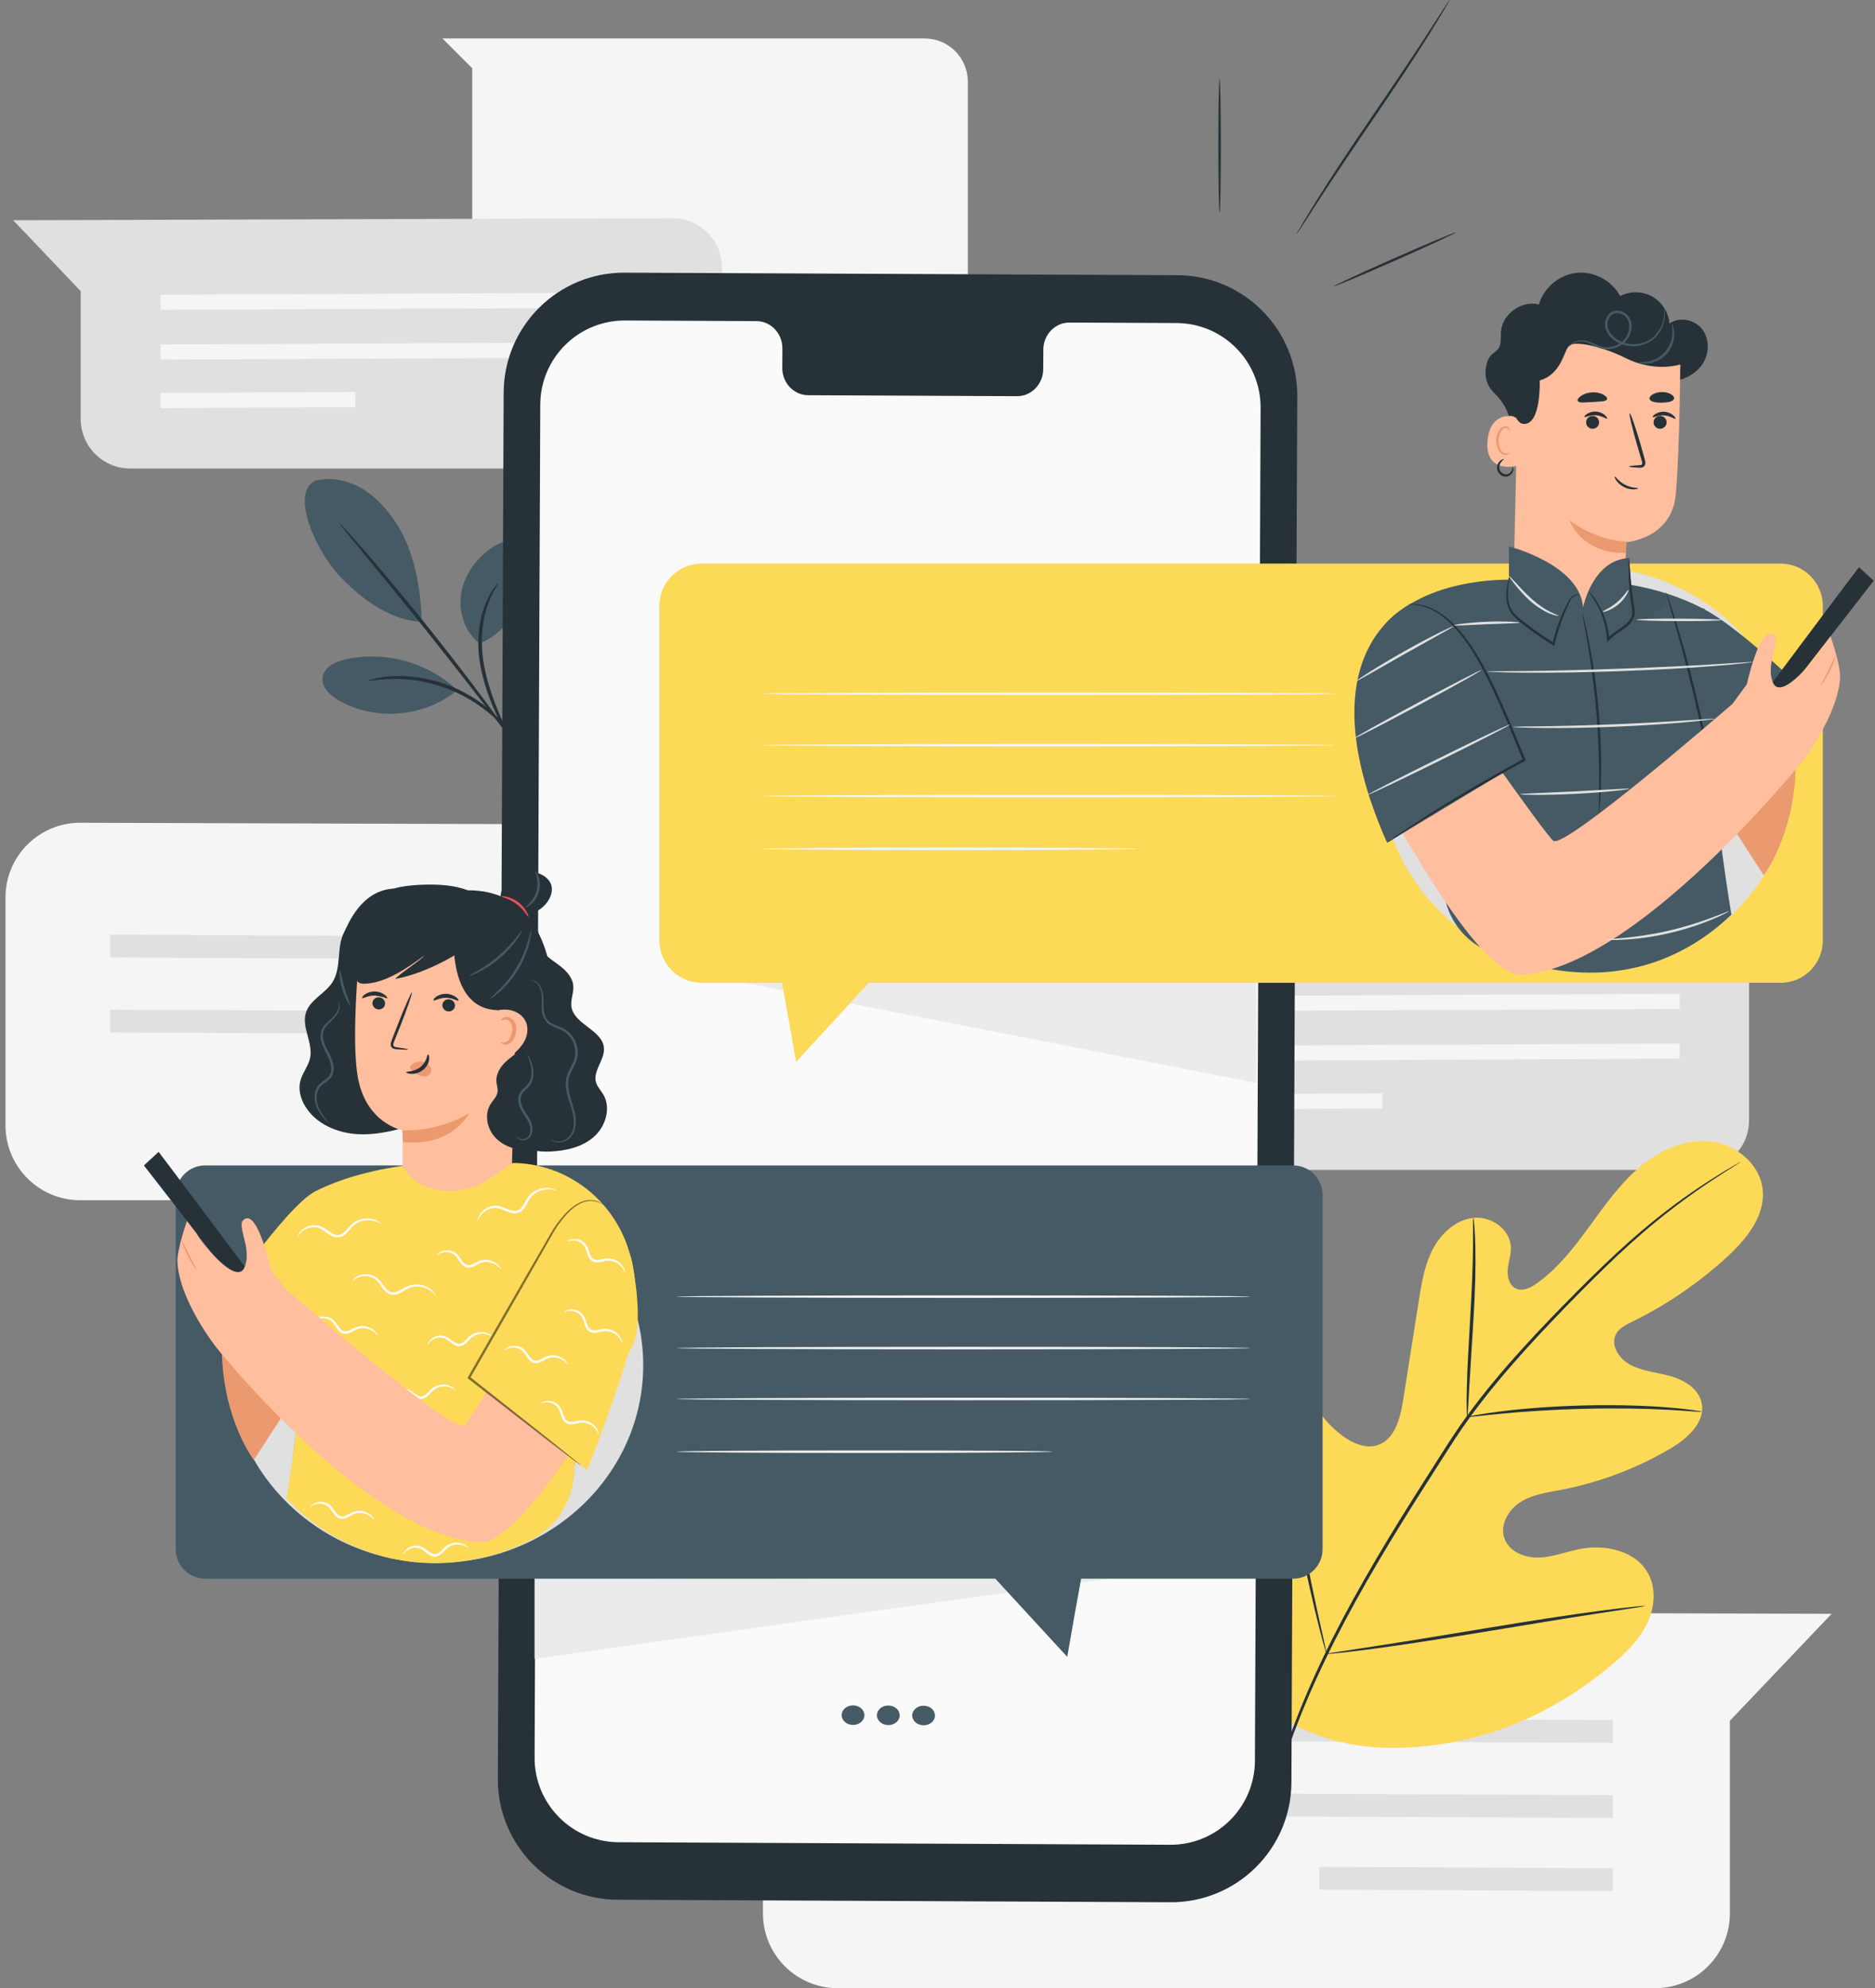 <svg width="283" height="300" viewBox="0 0 283 300" fill="none" xmlns="http://www.w3.org/2000/svg">
<rect x="0" y="0" width="283" height="300" fill="#808080" stroke="none"/>
<g clip-path="url(#clip0)">
<path d="M0.83 135.419V169.832C0.83 176.059 5.88 181.108 12.106 181.108H135.491C141.718 181.108 146.767 176.059 146.767 169.832V140.757L162.124 124.62L12.143 124.15C5.901 124.129 0.83 129.178 0.83 135.419Z" fill="#F5F5F5"/>
<path d="M128.571 144.998L16.607 144.477L16.621 141.039L128.586 141.552L128.571 144.998Z" fill="#E0E0E0"/>
<path d="M128.571 156.317L16.607 155.797L16.621 152.358L128.586 152.878L128.571 156.317Z" fill="#E0E0E0"/>
<path d="M84.29 163.69L84.273 167.129L128.575 167.347L128.592 163.908L84.29 163.69Z" fill="#E0E0E0"/>
<path d="M115.157 254.319V288.731C115.157 294.958 120.206 300.007 126.433 300.007H249.818C256.045 300.007 261.094 294.958 261.094 288.731V259.657L276.451 243.519L126.469 243.05C120.228 243.028 115.157 248.077 115.157 254.319Z" fill="#F5F5F5"/>
<path d="M243.432 263.001L131.475 262.481L131.482 259.043L243.447 259.556L243.432 263.001Z" fill="#E0E0E0"/>
<path d="M243.432 274.321L131.475 273.808L131.482 270.362L243.447 270.882L243.432 274.321Z" fill="#E0E0E0"/>
<path d="M199.152 281.696L199.136 285.135L243.437 285.353L243.454 281.914L199.152 281.696Z" fill="#E0E0E0"/>
<path d="M66.781 5.801H139.551C143.155 5.801 146.074 8.719 146.074 12.324V47.921C146.074 51.526 143.155 54.444 139.551 54.444H77.797C74.192 54.444 71.274 51.526 71.274 47.921V10.294L66.781 5.801Z" fill="#F5F5F5"/>
<path d="M108.967 40.401V63.22C108.967 67.352 105.622 70.697 101.49 70.697H19.655C15.523 70.697 12.179 67.352 12.179 63.22V43.934L1.993 33.236L101.469 32.925C105.608 32.91 108.967 36.262 108.967 40.401Z" fill="#E0E0E0"/>
<path d="M24.242 46.751L98.5 46.411L98.492 44.129L24.235 44.468L24.242 46.751Z" fill="#F5F5F5"/>
<path d="M24.242 54.263L98.5 53.916L98.492 51.634L24.235 51.98L24.242 54.263Z" fill="#F5F5F5"/>
<path d="M53.622 59.154L24.237 59.299L24.248 61.581L53.633 61.437L53.622 59.154Z" fill="#F5F5F5"/>
<path d="M263.99 146.233V169.052C263.99 173.184 260.646 176.528 256.514 176.528H174.679C170.547 176.528 167.203 173.184 167.203 169.052V149.765L157.017 139.06L256.492 138.749C260.632 138.742 263.99 142.094 263.99 146.233Z" fill="#E0E0E0"/>
<path d="M179.266 152.582L253.524 152.243L253.516 149.96L179.259 150.299L179.266 152.582Z" fill="#F5F5F5"/>
<path d="M179.266 160.094L253.524 159.747L253.516 157.465L179.259 157.812L179.266 160.094Z" fill="#F5F5F5"/>
<path d="M208.648 164.986L179.263 165.131L179.274 167.413L208.659 167.269L208.648 164.986Z" fill="#F5F5F5"/>
<path d="M193.893 259.534C181.664 247.622 181.462 229.202 184.647 213.195C185.175 210.522 185.348 207.64 187.009 205.495C188.671 203.349 191.921 202.222 194.139 203.746C195.981 205.011 196.472 207.474 197.274 209.576C198.343 212.371 200.207 214.849 202.591 216.626C204.158 217.796 206.188 218.685 208.03 218.027C210.558 217.124 211.353 213.968 211.779 211.295C212.566 206.311 213.346 201.319 214.134 196.335C214.553 193.662 214.993 190.932 216.243 188.526C217.493 186.128 219.71 184.07 222.369 183.773C225.027 183.477 227.931 185.456 228.039 188.165C228.082 189.292 227.678 190.383 227.57 191.503C227.461 192.622 227.779 193.937 228.783 194.421C229.802 194.912 230.993 194.327 231.918 193.677C235.118 191.43 237.56 188.259 239.878 185.088C242.197 181.917 244.473 178.659 247.456 176.124C250.439 173.588 254.282 171.826 258.147 172.237C262.011 172.649 265.702 175.676 266.056 179.591C266.41 183.521 263.586 186.981 260.697 189.639C256.406 193.583 251.552 196.899 246.336 199.448C245.397 199.911 244.379 200.402 243.895 201.341C243.021 203.031 244.422 205.076 246.083 205.95C247.969 206.939 250.165 207.084 252.209 207.676C254.253 208.261 256.362 209.554 256.825 211.649C257.475 214.56 254.715 217.052 252.166 218.555C247.051 221.574 241.424 223.698 235.609 224.81C233.529 225.208 231.355 225.496 229.542 226.623C227.728 227.743 226.378 229.989 227.028 232.027C227.678 234.071 230.04 235.075 232.156 235.032C234.28 234.988 236.303 234.172 238.39 233.753C242.291 232.966 246.994 233.999 248.828 237.56C250.035 239.9 249.695 242.826 248.503 245.188C247.311 247.55 245.375 249.428 243.367 251.133C236.346 257.078 227.902 261.405 218.901 262.965C209.879 264.511 201.854 264.012 193.893 259.534Z" fill="#FDD958"/>
<path d="M191.726 271.43C193.352 265.146 195.988 257.843 199.701 250.121C203.4 242.385 208.16 234.244 213.426 225.893C214.748 223.813 216.062 221.754 217.348 219.724C218.641 217.702 219.92 215.701 221.299 213.816C224.037 210.038 226.948 206.614 229.823 203.45C232.691 200.286 235.53 197.382 238.202 194.695C240.882 192.008 243.432 189.552 245.845 187.406C250.663 183.108 254.954 180.103 257.988 178.16C259.505 177.185 260.697 176.463 261.52 175.993C261.91 175.769 262.221 175.589 262.452 175.459C262.661 175.343 262.777 175.285 262.777 175.293C262.784 175.3 262.683 175.372 262.474 175.502C262.25 175.647 261.946 175.834 261.563 176.08C260.762 176.586 259.577 177.33 258.082 178.326C255.091 180.313 250.844 183.354 246.069 187.674C243.678 189.826 241.15 192.29 238.484 194.991C235.826 197.693 233.002 200.597 230.148 203.768C227.295 206.932 224.398 210.348 221.682 214.112C220.317 215.983 219.046 217.976 217.753 219.999C216.467 222.029 215.159 224.08 213.83 226.161C208.564 234.504 203.804 242.616 200.091 250.323C196.364 258.016 193.713 265.276 192.044 271.524" fill="#263238"/>
<path d="M221.444 213.823C221.408 213.823 221.386 213.404 221.372 212.639C221.35 211.88 221.357 210.775 221.393 209.41C221.451 206.686 221.661 202.93 221.906 198.784C222.152 194.638 222.304 190.889 222.325 188.173C222.34 186.815 222.332 185.717 222.325 184.958C222.318 184.2 222.332 183.773 222.369 183.773C222.405 183.773 222.455 184.192 222.52 184.951C222.593 185.709 222.643 186.815 222.679 188.173C222.751 190.896 222.658 194.667 222.412 198.813C222.159 202.901 221.928 206.6 221.755 209.424C221.682 210.703 221.625 211.779 221.574 212.639C221.523 213.404 221.48 213.823 221.444 213.823Z" fill="#263238"/>
<path d="M256.861 213.029C256.854 213.065 256.355 213.036 255.467 212.971C254.571 212.906 253.278 212.805 251.674 212.725C248.474 212.552 244.039 212.465 239.142 212.581C234.244 212.704 229.816 213.007 226.623 213.318C225.027 213.462 223.734 213.614 222.838 213.715C221.942 213.816 221.451 213.86 221.444 213.823C221.437 213.787 221.928 213.686 222.809 213.52C223.698 213.361 224.983 213.159 226.58 212.964C229.773 212.559 234.215 212.198 239.127 212.075C244.039 211.96 248.489 212.104 251.689 212.372C253.292 212.494 254.585 212.646 255.474 212.776C256.377 212.906 256.861 212.993 256.861 213.029Z" fill="#263238"/>
<path d="M200.228 249.558C200.214 249.565 200.156 249.407 200.062 249.103C199.961 248.742 199.831 248.301 199.679 247.767C199.354 246.604 198.921 244.906 198.415 242.797C197.404 238.586 196.183 232.735 194.926 226.255C193.67 219.768 192.507 213.91 191.582 209.692C191.127 207.64 190.751 205.95 190.47 204.693C190.354 204.151 190.253 203.696 190.173 203.328C190.108 203.017 190.087 202.851 190.101 202.844C190.116 202.844 190.173 202.995 190.267 203.299C190.368 203.66 190.498 204.101 190.65 204.635C190.975 205.798 191.409 207.496 191.914 209.605C192.925 213.816 194.146 219.667 195.403 226.154C196.66 232.634 197.823 238.492 198.74 242.718C199.196 244.769 199.571 246.459 199.853 247.716C199.968 248.258 200.07 248.713 200.149 249.081C200.214 249.385 200.243 249.551 200.228 249.558Z" fill="#263238"/>
<path d="M248.301 242.32C248.301 242.335 248.135 242.378 247.817 242.436C247.441 242.494 246.979 242.573 246.416 242.66C245.123 242.855 243.382 243.122 241.265 243.447C236.917 244.112 230.921 245.094 224.297 246.192C217.673 247.29 211.663 248.222 207.3 248.793C205.119 249.081 203.349 249.291 202.128 249.421C201.565 249.472 201.095 249.515 200.72 249.558C200.395 249.58 200.228 249.587 200.221 249.573C200.221 249.558 200.387 249.515 200.705 249.457C201.081 249.399 201.543 249.32 202.107 249.233C203.4 249.038 205.133 248.771 207.257 248.446C211.606 247.781 217.601 246.799 224.225 245.701C230.849 244.603 236.859 243.671 241.222 243.1C243.403 242.811 245.173 242.602 246.394 242.472C246.957 242.421 247.427 242.371 247.803 242.335C248.128 242.306 248.294 242.299 248.301 242.32Z" fill="#263238"/>
<path d="M72.379 97.106C70.147 95.373 69.15 92.31 69.613 89.522C70.082 86.733 71.881 84.27 74.207 82.666C75.283 81.93 76.62 81.345 77.876 81.713C79.047 82.06 79.863 83.194 80.101 84.393C80.34 85.592 80.08 86.835 79.682 87.99C78.31 91.949 76.258 95.532 72.379 97.106Z" fill="#455A64"/>
<path d="M68.71 103.867C64.311 99.851 57.889 98.175 52.089 99.519C50.608 99.858 48.946 100.638 48.701 102.141C48.455 103.643 49.799 104.915 51.113 105.673C56.582 108.844 63.993 108.245 68.883 104.243" fill="#455A64"/>
<path d="M47.509 72.56C49.95 71.888 52.623 72.495 54.783 73.81C56.943 75.125 58.633 77.104 59.984 79.242C62.599 83.374 63.523 88.936 63.639 93.826C58.207 93.61 53.569 89.341 51.352 87.022C47.841 83.374 43.724 74.633 47.509 72.56Z" fill="#455A64"/>
<path d="M76.93 111.256C76.612 110.678 76.092 110.274 75.572 109.212C74.554 107.095 73.181 104.076 72.517 100.493C71.852 96.903 72.3 93.508 73.196 91.298C73.629 90.185 74.12 89.34 74.51 88.805C74.9 88.264 75.153 88.004 75.182 88.018C75.276 88.076 74.315 89.217 73.564 91.428C72.791 93.616 72.415 96.896 73.058 100.399C73.709 103.903 75.001 106.9 75.933 109.053" fill="#263238"/>
<path d="M76.981 111.322C76.251 110.383 75.305 109.155 74.149 107.674C71.773 104.59 68.472 100.335 64.766 95.683C61.06 91.038 57.651 86.87 55.173 83.865C53.988 82.413 52.999 81.214 52.248 80.297C51.561 79.452 51.2 78.968 51.222 78.946C51.251 78.924 51.67 79.358 52.406 80.16C53.143 80.962 54.191 82.146 55.462 83.62C58.019 86.567 61.479 90.699 65.185 95.351C68.89 100.003 72.148 104.301 74.445 107.45C75.594 109.025 76.519 110.303 77.132 111.206" fill="#263238"/>
<path d="M55.484 102.726C55.476 102.69 55.809 102.589 56.423 102.437C56.733 102.358 57.109 102.271 57.557 102.22C58.005 102.163 58.51 102.069 59.081 102.054C60.215 101.968 61.573 102.011 63.068 102.206C64.556 102.43 66.174 102.82 67.807 103.441C69.425 104.084 70.884 104.893 72.134 105.731C73.369 106.598 74.402 107.486 75.175 108.317C75.587 108.707 75.897 109.126 76.186 109.466C76.482 109.805 76.706 110.123 76.88 110.39C77.234 110.918 77.183 111.163 77.154 111.185C77.067 111.25 76.511 110.137 74.908 108.584C74.113 107.804 73.073 106.966 71.852 106.143C70.617 105.348 69.187 104.568 67.612 103.947C66.023 103.34 64.448 102.95 63.003 102.704C61.551 102.488 60.222 102.401 59.103 102.437C56.863 102.502 55.505 102.834 55.484 102.726Z" fill="#263238"/>
<path d="M176.658 287.041L93.227 286.658C83.193 286.614 75.096 278.445 75.139 268.404L76.02 59.24C76.063 49.199 84.24 41.094 94.281 41.145L177.713 41.528C187.746 41.571 195.844 49.741 195.8 59.782L194.919 268.946C194.876 278.986 186.699 287.091 176.658 287.041Z" fill="#263238"/>
<path d="M177.59 48.744L161.417 48.672C159.249 48.665 157.48 50.492 157.472 52.761L157.458 55.693C157.451 57.962 155.681 59.789 153.514 59.782L121.983 59.637C119.816 59.63 118.061 57.781 118.075 55.513L118.09 52.58C118.097 50.312 116.349 48.463 114.182 48.455L108.49 48.426L94.332 48.361C87.303 48.333 81.575 54.003 81.546 61.039L80.686 265.197C80.658 272.226 86.328 277.947 93.356 277.983L176.622 278.366C183.651 278.402 189.379 272.724 189.408 265.688L190.267 61.53C190.289 54.501 184.618 48.78 177.59 48.744Z" fill="#FAFAFA"/>
<path d="M130.471 258.819C130.464 259.635 129.698 260.292 128.745 260.285C127.798 260.278 127.033 259.613 127.033 258.804C127.04 257.988 127.805 257.331 128.759 257.338C129.705 257.338 130.471 258.003 130.471 258.819Z" fill="#455A64"/>
<path d="M135.795 258.84C135.795 259.656 135.022 260.314 134.068 260.307C133.122 260.299 132.356 259.635 132.356 258.826C132.356 258.01 133.129 257.352 134.083 257.359C135.036 257.367 135.795 258.024 135.795 258.84Z" fill="#455A64"/>
<path d="M141.118 258.869C141.118 259.685 140.346 260.342 139.392 260.335C138.446 260.328 137.68 259.663 137.68 258.854C137.687 258.038 138.453 257.381 139.406 257.388C140.353 257.388 141.118 258.052 141.118 258.869Z" fill="#455A64"/>
<path d="M106.431 147.172C107.789 147.367 189.632 163.418 189.632 163.418V147.172H106.431Z" fill="#EBEBEB"/>
<path d="M80.679 250.316C80.679 250.316 169.716 237.718 168.936 238.108C168.163 238.499 80.679 238.108 80.679 238.108V250.316Z" fill="#EBEBEB"/>
<path d="M184.077 11.947C184.178 11.947 184.265 16.448 184.265 22.002C184.265 27.557 184.178 32.057 184.077 32.057C183.976 32.057 183.889 27.557 183.889 22.002C183.889 16.448 183.968 11.947 184.077 11.947Z" fill="#263238"/>
<path d="M219.703 35.085C219.746 35.179 215.658 37.071 210.58 39.318C205.502 41.557 201.348 43.298 201.305 43.204C201.261 43.11 205.343 41.218 210.428 38.971C215.506 36.732 219.66 34.991 219.703 35.085Z" fill="#263238"/>
<path d="M218.8 0C218.815 0.008 218.742 0.138 218.605 0.383C218.446 0.665 218.237 1.012 217.984 1.445C217.442 2.37 216.64 3.692 215.629 5.31C213.606 8.553 210.695 12.966 207.401 17.777C204.1 22.588 201.16 26.973 199.08 30.173C198.061 31.748 197.231 33.033 196.624 33.972C196.349 34.392 196.126 34.731 195.945 34.998C195.786 35.229 195.699 35.352 195.685 35.345C195.67 35.338 195.743 35.208 195.88 34.962C196.039 34.68 196.248 34.334 196.494 33.9C197.036 32.976 197.837 31.661 198.849 30.036C200.871 26.792 203.782 22.379 207.084 17.568C210.378 12.757 213.325 8.38 215.398 5.172C216.416 3.598 217.247 2.312 217.854 1.373C218.128 0.954 218.352 0.614 218.533 0.347C218.699 0.116 218.793 -0.007 218.8 0Z" fill="#263238"/>
<path d="M268.744 85.043H105.897C102.379 85.043 99.525 87.896 99.525 91.414V141.928C99.525 145.446 102.379 148.299 105.897 148.299H118.032C119.007 153.572 120.156 160.233 120.156 160.233L131.136 148.299H268.751C272.269 148.299 275.122 145.446 275.122 141.928V91.414C275.115 87.896 272.261 85.043 268.744 85.043Z" fill="#FDD958"/>
<path d="M201.558 112.442C201.558 112.543 182.177 112.63 158.274 112.63C134.364 112.63 114.984 112.543 114.984 112.442C114.984 112.341 134.364 112.254 158.274 112.254C182.177 112.254 201.558 112.341 201.558 112.442Z" fill="#F5F5F5"/>
<path d="M201.558 104.676C201.558 104.777 182.177 104.864 158.274 104.864C134.364 104.864 114.984 104.777 114.984 104.676C114.984 104.575 134.364 104.488 158.274 104.488C182.177 104.488 201.558 104.575 201.558 104.676Z" fill="#F5F5F5"/>
<path d="M201.558 120.12C201.558 120.222 182.177 120.308 158.274 120.308C134.364 120.308 114.984 120.222 114.984 120.12C114.984 120.019 134.364 119.933 158.274 119.933C182.177 119.933 201.558 120.019 201.558 120.12Z" fill="#F5F5F5"/>
<path d="M171.688 128.08C171.688 128.182 158.989 128.268 143.336 128.268C127.675 128.268 114.984 128.182 114.984 128.08C114.984 127.979 127.675 127.893 143.336 127.893C158.997 127.893 171.688 127.972 171.688 128.08Z" fill="#F5F5F5"/>
<path d="M195.165 175.856H30.981C28.518 175.856 26.524 177.85 26.524 180.313V233.76C26.524 236.223 28.518 238.217 30.981 238.217H150.227L161.084 250.013C161.084 250.013 162.226 243.382 163.179 238.217H195.165C197.628 238.217 199.622 236.223 199.622 233.76V180.313C199.622 177.85 197.628 175.856 195.165 175.856Z" fill="#455A64"/>
<path d="M188.729 203.422C188.729 203.523 169.348 203.609 145.445 203.609C121.535 203.609 102.155 203.523 102.155 203.422C102.155 203.32 121.535 203.234 145.445 203.234C169.341 203.227 188.729 203.313 188.729 203.422Z" fill="#F5F5F5"/>
<path d="M188.729 195.657C188.729 195.758 169.348 195.844 145.445 195.844C121.535 195.844 102.155 195.758 102.155 195.657C102.155 195.555 121.535 195.469 145.445 195.469C169.341 195.469 188.729 195.548 188.729 195.657Z" fill="#F5F5F5"/>
<path d="M188.729 211.101C188.729 211.202 169.348 211.289 145.445 211.289C121.535 211.289 102.155 211.202 102.155 211.101C102.155 211 121.535 210.913 145.445 210.913C169.341 210.913 188.729 210.993 188.729 211.101Z" fill="#F5F5F5"/>
<path d="M158.859 219.053C158.859 219.154 146.16 219.241 130.507 219.241C114.846 219.241 102.155 219.154 102.155 219.053C102.155 218.952 114.846 218.865 130.507 218.865C146.16 218.865 158.859 218.945 158.859 219.053Z" fill="#F5F5F5"/>
<path d="M227.808 63.617C227.902 62.288 226.717 60.461 225.626 59.406C224.528 58.352 223.849 56.928 224.42 54.805C224.861 53.165 225.901 53.288 226.313 52.32C226.616 51.605 226.486 50.788 226.551 50.016C226.768 47.357 229.686 45.277 232.272 45.941C233.002 43.413 235.356 41.441 237.971 41.174C240.586 40.899 243.295 42.344 244.53 44.67C246.026 43.897 247.904 43.919 249.37 44.742C250.836 45.566 251.855 47.141 251.978 48.824C253.43 47.776 255.662 48.181 256.818 49.553C257.966 50.933 258.038 53.035 257.164 54.602C256.29 56.17 254.6 57.188 252.823 57.463C251.053 57.737 249.218 57.319 247.608 56.517C246.004 55.715 244.603 54.552 243.331 53.288" fill="#263238"/>
<path d="M239.618 146.63C256.889 146.63 270.889 132.956 270.889 116.089C270.889 99.222 256.889 85.548 239.618 85.548C222.348 85.548 208.348 99.222 208.348 116.089C208.348 132.956 222.348 146.63 239.618 146.63Z" fill="#E0E0E0"/>
<path d="M271.019 116.111L267.559 107.233L255.156 115.028L266.208 132.075C266.208 132.075 270.701 126.238 271.019 116.111Z" fill="#EB996E"/>
<path d="M236.772 96.897C241.229 96.904 244.906 93.444 245.13 89.03C245.31 85.353 245.469 81.814 245.469 81.814C245.469 81.814 252.296 81.323 252.924 74.648C253.552 67.974 253.639 52.551 253.639 52.551C246.112 48.6 237.018 48.998 229.867 53.584L229.216 54.004L228.429 88.525C228.379 93.126 232.128 96.889 236.772 96.897Z" fill="#FFBE9D"/>
<path d="M240.687 62.808C241.2 62.974 241.482 63.531 241.309 64.036C241.135 64.549 240.579 64.824 240.066 64.65C239.553 64.484 239.272 63.928 239.445 63.422C239.618 62.917 240.175 62.642 240.687 62.808Z" fill="#263238"/>
<path d="M242.558 63.155C242.443 63.264 241.814 62.722 240.882 62.664C239.951 62.592 239.25 63.04 239.156 62.917C239.105 62.859 239.228 62.657 239.532 62.455C239.835 62.252 240.341 62.065 240.919 62.108C241.496 62.151 241.973 62.404 242.24 62.65C242.522 62.895 242.609 63.112 242.558 63.155Z" fill="#263238"/>
<path d="M250.873 62.808C251.385 62.974 251.667 63.531 251.494 64.036C251.32 64.549 250.764 64.824 250.251 64.65C249.738 64.484 249.457 63.928 249.63 63.422C249.803 62.917 250.36 62.642 250.873 62.808Z" fill="#263238"/>
<path d="M252.866 63.177C252.751 63.285 252.122 62.744 251.19 62.686C250.259 62.614 249.558 63.062 249.464 62.939C249.413 62.881 249.536 62.679 249.84 62.476C250.143 62.274 250.649 62.093 251.227 62.13C251.804 62.173 252.281 62.426 252.548 62.671C252.83 62.91 252.924 63.127 252.866 63.177Z" fill="#263238"/>
<path d="M245.859 70.394C245.859 70.322 246.445 70.249 247.384 70.199C247.629 70.192 247.824 70.156 247.853 70.025C247.911 69.881 247.839 69.621 247.738 69.325C247.55 68.696 247.355 68.061 247.16 67.396C246.365 64.651 245.831 62.398 245.975 62.354C246.112 62.311 246.878 64.507 247.673 67.252C247.86 67.924 248.041 68.559 248.214 69.188C248.279 69.477 248.424 69.809 248.265 70.199C248.178 70.394 247.976 70.524 247.817 70.553C247.651 70.589 247.514 70.575 247.398 70.575C246.445 70.524 245.859 70.466 245.859 70.394Z" fill="#263238"/>
<path d="M245.484 81.72C245.484 81.72 241.2 81.72 236.902 78.534C236.902 78.534 238.585 83.511 245.361 83.446L245.484 81.72Z" fill="#EB996E"/>
<path d="M229.05 63.798C229.058 63.257 228.639 62.794 228.097 62.765C226.84 62.708 224.767 63.163 224.507 66.601C224.138 71.513 228.935 70.379 228.949 70.242C228.971 70.126 229.029 65.705 229.05 63.798Z" fill="#FFBE9D"/>
<path d="M227.902 68.284C227.88 68.27 227.808 68.335 227.663 68.393C227.519 68.443 227.266 68.472 227.021 68.356C226.515 68.125 226.132 67.273 226.175 66.385C226.197 65.937 226.32 65.518 226.508 65.178C226.688 64.831 226.941 64.593 227.208 64.571C227.476 64.528 227.649 64.701 227.7 64.846C227.757 64.99 227.714 65.084 227.743 65.091C227.757 65.106 227.858 65.019 227.83 64.81C227.815 64.709 227.765 64.593 227.656 64.485C227.548 64.376 227.374 64.319 227.187 64.326C226.804 64.326 226.435 64.644 226.226 65.019C226.002 65.395 225.85 65.864 225.821 66.363C225.778 67.353 226.219 68.32 226.919 68.581C227.259 68.696 227.562 68.617 227.721 68.508C227.88 68.4 227.916 68.299 227.902 68.284Z" fill="#EB996E"/>
<path d="M238.159 60.54C238.405 60.858 239.257 60.706 240.37 60.663C241.475 60.576 242.342 60.62 242.544 60.273C242.775 59.919 241.699 59.096 240.276 59.218C238.845 59.269 237.885 60.215 238.159 60.54Z" fill="#263238"/>
<path d="M248.98 60.215C249.117 60.642 249.926 60.772 250.829 60.764C251.732 60.743 252.541 60.598 252.664 60.165C252.794 59.746 251.971 59.139 250.808 59.161C249.645 59.175 248.843 59.796 248.98 60.215Z" fill="#263238"/>
<path d="M254.585 54.66C254.585 54.66 250.54 56.618 245.267 53.989C241.807 52.262 237.784 51.417 236.895 52.118C236.007 52.811 235.819 56.373 232.395 57.413C232.395 57.413 232.633 64.21 229.917 63.964C227.208 63.719 228.899 53.194 228.899 53.194L235.53 49.958L242.761 48.593L249.58 49.553L254.853 50.998L254.585 54.66Z" fill="#263238"/>
<path d="M209.215 93.986C216.301 86.697 228.769 87.499 228.769 87.499L239.105 94.896L244.964 88.069C244.964 88.069 251.125 88.748 256.897 91.761L257.294 91.883L257.287 91.963C261.823 94.426 268.238 100.328 274.356 106.056L267.039 112.846L258.941 120.033C258.941 120.033 258.97 120.084 258.956 120.178C258.869 120.611 260.083 130.508 261.325 138.02C253.95 145.063 244.545 148.075 234.107 146.24C230.791 145.663 229.188 144.853 226.125 144.044C221.588 142.853 218.302 138.923 217.897 134.249C217.348 127.95 216.922 120.149 216.922 120.149" fill="#455A64"/>
<path d="M251.443 89.348C251.465 89.341 251.624 89.752 251.891 90.511C252.158 91.269 252.52 92.367 252.946 93.732C253.798 96.463 254.889 100.27 255.915 104.517C256.94 108.765 257.706 112.651 258.197 115.468C258.443 116.877 258.623 118.025 258.732 118.812C258.84 119.607 258.891 120.048 258.869 120.048C258.84 120.055 258.746 119.622 258.587 118.834C258.421 117.989 258.204 116.869 257.937 115.511C257.381 112.709 256.572 108.837 255.553 104.597C254.528 100.356 253.487 96.55 252.7 93.797C252.317 92.468 251.999 91.37 251.761 90.54C251.53 89.781 251.422 89.355 251.443 89.348Z" fill="#263238"/>
<path d="M258.096 115.389C258.031 115.31 261.123 112.68 264.995 109.524C268.874 106.367 272.066 103.868 272.131 103.947C272.196 104.027 269.105 106.656 265.233 109.813C261.361 112.969 258.161 115.469 258.096 115.389Z" fill="#263238"/>
<path opacity="0.2" d="M218.562 103.99L212.22 124.845L214.582 126.073L216.908 120.171C216.908 120.171 219.299 107.783 218.562 103.99Z" fill="black"/>
<g opacity="0.2">
<path opacity="0.2" d="M250.757 89.355C254.174 91.153 245.607 95.495 241.742 95.379L244.552 87.968C244.552 87.968 249.608 88.755 250.757 89.355Z" fill="black"/>
</g>
<path d="M227.75 87.968V82.442C227.75 82.442 238.535 85.216 238.932 91.674C238.932 91.674 240.305 84.537 245.859 84.198L246.647 94.231L240.182 99.858H233.623L228.429 95.38L227.75 88.409" fill="#455A64"/>
<path d="M241.352 122.634C241.323 122.634 241.323 122.208 241.33 121.449C241.345 120.684 241.359 119.578 241.366 118.22C241.374 115.49 241.287 111.726 240.947 107.58C240.601 103.434 240.066 99.699 239.604 97.012C239.373 95.719 239.185 94.643 239.04 93.834C238.903 93.082 238.838 92.664 238.86 92.656C238.889 92.649 238.997 93.061 239.178 93.798C239.365 94.542 239.597 95.618 239.864 96.962C240.391 99.641 240.976 103.383 241.323 107.544C241.67 111.705 241.713 115.49 241.634 118.22C241.598 119.586 241.54 120.691 241.482 121.457C241.424 122.215 241.381 122.634 241.352 122.634Z" fill="#263238"/>
<path d="M238.434 89.818C238.426 89.847 238.188 89.724 237.791 89.875C237.379 90.005 237.011 90.518 236.707 91.255C236.043 92.693 235.226 94.758 234.656 97.222L234.598 97.467L234.381 97.337C233.738 96.947 233.074 96.528 232.409 96.073C231.123 95.199 229.939 94.303 228.913 93.415C228.393 92.967 227.967 92.433 227.721 91.855C227.476 91.277 227.382 90.706 227.36 90.186C227.317 89.146 227.49 88.33 227.598 87.773C227.721 87.217 227.808 86.914 227.837 86.921C227.866 86.928 227.822 87.239 227.743 87.802C227.678 88.366 227.548 89.182 227.627 90.179C227.671 90.67 227.772 91.212 228.01 91.732C228.249 92.252 228.639 92.736 229.144 93.155C230.163 94.007 231.347 94.896 232.626 95.763C233.283 96.21 233.941 96.629 234.576 97.019L234.302 97.135C234.894 94.643 235.768 92.57 236.498 91.147C236.678 90.793 236.852 90.468 237.068 90.215C237.278 89.962 237.538 89.81 237.755 89.745C238.21 89.623 238.448 89.81 238.434 89.818Z" fill="#263238"/>
<path d="M245.859 84.197C245.888 84.197 245.917 84.501 245.961 85.057C246.004 85.692 246.062 86.48 246.134 87.404C246.213 88.394 246.336 89.572 246.538 90.865C246.618 91.5 246.842 92.201 246.668 92.981C246.445 93.754 245.867 94.332 245.253 94.794C244.386 95.437 243.483 95.914 242.876 96.6L242.587 96.925L242.558 96.492C242.407 94.209 241.648 92.331 240.962 91.11C240.276 89.882 239.712 89.246 239.756 89.21C239.77 89.196 239.922 89.34 240.182 89.637C240.435 89.933 240.789 90.381 241.157 90.995C241.908 92.208 242.739 94.115 242.912 96.463L242.594 96.354C243.252 95.603 244.191 95.105 245.014 94.491C245.599 94.05 246.119 93.508 246.3 92.887C246.452 92.251 246.264 91.565 246.185 90.908C245.997 89.6 245.903 88.409 245.859 87.412C245.809 86.415 245.802 85.606 245.809 85.05C245.816 84.508 245.831 84.197 245.859 84.197Z" fill="#263238"/>
<path d="M280.583 85.584C280.142 86.104 264.265 107.334 264.265 107.334L266.504 108.598L282.801 87.635L280.583 85.584Z" fill="#263238"/>
<path d="M216.778 102.371C216.778 102.371 233.486 126.418 234.49 126.895C236.476 127.827 259.331 108.071 261.513 106.185C261.816 105.781 262.43 104.936 263.651 103.253C263.651 103.253 265.457 95.003 267.378 95.632C269.3 96.267 266.324 99.829 267.581 102.964C268.837 106.099 274.573 98.622 274.804 97.951L276.285 96.015C276.285 96.015 277.838 100.414 277.73 102.256C277.39 108.143 271.821 115.143 271.821 115.143C271.821 115.143 246.806 146.131 229.672 147.092C224.738 147.367 215.969 133.367 210.103 122.864C206.563 116.522 208.326 108.533 214.199 104.257L216.778 102.371Z" fill="#FFBE9D"/>
<path d="M274.92 103.296C274.862 103.259 275.396 102.313 275.989 101.114C276.581 99.915 277.007 98.918 277.072 98.94C277.13 98.962 276.791 100.002 276.191 101.215C275.591 102.429 274.963 103.332 274.92 103.296Z" fill="#EB996E"/>
<path d="M213.953 90.633C213.953 90.633 196.017 97.011 209.352 127.162L230.054 114.665L227.107 107.615L213.953 90.633Z" fill="#455A64"/>
<path d="M212.573 91.153C212.573 91.153 213.354 91.023 214.733 91.334C215.412 91.507 216.229 91.81 217.088 92.323C217.948 92.836 218.836 93.558 219.703 94.469C221.444 96.282 223.069 98.817 224.572 101.743C226.089 104.675 227.504 108.013 228.956 111.523C229.39 112.578 229.823 113.611 230.228 114.593L230.293 114.752L230.148 114.832C224.16 118.097 218.945 121.152 215.253 123.442C213.411 124.583 211.938 125.522 210.934 126.173C210.45 126.483 210.067 126.729 209.771 126.917C209.503 127.083 209.359 127.169 209.352 127.155C209.345 127.148 209.475 127.039 209.727 126.859C209.98 126.671 210.356 126.397 210.854 126.057C211.837 125.371 213.289 124.396 215.116 123.225C218.771 120.878 223.972 117.779 229.96 114.499L229.881 114.738C229.477 113.755 229.043 112.722 228.61 111.668C227.158 108.157 225.756 104.827 224.261 101.902C222.78 98.976 221.191 96.455 219.508 94.649C218.67 93.746 217.811 93.024 216.98 92.504C216.149 91.984 215.362 91.666 214.704 91.471C213.361 91.131 212.573 91.211 212.573 91.153Z" fill="#263238"/>
<path d="M251.154 46.447C251.169 46.447 251.198 46.556 251.241 46.765C251.277 46.975 251.32 47.292 251.292 47.704C251.248 48.506 250.959 49.748 249.926 50.832C248.922 51.916 247.022 52.602 245.101 52.053C244.162 51.778 243.208 51.208 242.631 50.261C242.349 49.792 242.183 49.214 242.262 48.629C242.342 48.058 242.631 47.48 243.151 47.141C243.671 46.787 244.357 46.794 244.884 47.032C245.419 47.256 245.859 47.697 246.069 48.224C246.495 49.286 246.177 50.427 245.592 51.229C244.35 52.876 242.103 53.006 240.854 52.262C240.196 51.959 239.618 51.677 239.069 51.576C238.528 51.468 238.044 51.562 237.69 51.72C236.982 52.06 236.693 52.436 236.664 52.4C236.657 52.392 236.729 52.306 236.873 52.154C236.946 52.074 237.04 51.98 237.17 51.887C237.292 51.793 237.437 51.677 237.632 51.59C237.993 51.395 238.52 51.273 239.113 51.374C239.705 51.46 240.312 51.742 240.969 52.024C241.301 52.154 241.641 52.306 242.009 52.371C242.371 52.436 242.775 52.428 243.172 52.349C243.967 52.204 244.783 51.771 245.318 51.034C245.838 50.319 246.098 49.272 245.729 48.376C245.404 47.502 244.191 46.917 243.353 47.466C242.948 47.733 242.696 48.21 242.631 48.694C242.558 49.178 242.696 49.669 242.948 50.088C243.454 50.926 244.328 51.475 245.202 51.735C246.986 52.269 248.778 51.663 249.746 50.659C250.75 49.662 251.075 48.484 251.154 47.704C251.234 46.895 251.111 46.455 251.154 46.447Z" fill="#455A64"/>
<path d="M247.246 73.686C247.254 73.73 247.022 73.824 246.625 73.845C246.228 73.867 245.672 73.773 245.123 73.499C244.581 73.224 244.176 72.827 243.952 72.495C243.728 72.162 243.671 71.924 243.714 71.902C243.808 71.844 244.292 72.668 245.296 73.159C246.293 73.679 247.239 73.578 247.246 73.686Z" fill="#263238"/>
<path d="M228.306 70.495C228.342 70.466 228.545 70.812 228.277 71.311C228.147 71.542 227.909 71.795 227.541 71.896C227.172 71.997 226.732 71.882 226.421 71.6C226.103 71.325 225.93 70.921 225.944 70.552C225.959 70.184 226.11 69.888 226.277 69.686C226.623 69.281 226.977 69.238 226.984 69.281C227.013 69.332 226.732 69.462 226.493 69.844C226.248 70.198 226.154 70.892 226.667 71.318C226.905 71.52 227.208 71.614 227.461 71.556C227.721 71.506 227.923 71.34 228.053 71.166C228.314 70.812 228.249 70.502 228.306 70.495Z" fill="#263238"/>
<path d="M252.346 48.881C252.382 48.867 252.65 49.343 252.693 50.21C252.743 51.056 252.498 52.32 251.624 53.338C250.735 54.357 249.529 54.776 248.677 54.841C247.817 54.92 247.304 54.718 247.311 54.682C247.319 54.617 247.839 54.711 248.641 54.573C249.428 54.443 250.526 54.01 251.335 53.085C252.137 52.153 252.411 51.005 252.426 50.21C252.447 49.394 252.281 48.896 252.346 48.881Z" fill="#455A64"/>
<path d="M227.916 109.32C227.96 109.414 223.199 111.863 217.276 114.788C211.353 117.714 206.52 120.011 206.47 119.924C206.426 119.83 211.187 117.382 217.11 114.456C223.033 111.523 227.866 109.226 227.916 109.32Z" fill="#E0E0E0"/>
<path d="M223.575 101.122C223.625 101.215 219.385 103.585 214.105 106.416C208.824 109.248 204.505 111.473 204.454 111.379C204.404 111.285 208.644 108.916 213.924 106.084C219.205 103.26 223.524 101.035 223.575 101.122Z" fill="#E0E0E0"/>
<path d="M219.378 94.498C219.4 94.549 218.583 95.011 217.254 95.755C215.831 96.55 214.047 97.547 212.068 98.652C210.103 99.772 208.319 100.79 206.91 101.592C205.588 102.343 204.765 102.805 204.736 102.755C204.707 102.712 205.48 102.177 206.773 101.361C208.059 100.545 209.857 99.461 211.887 98.32C213.91 97.178 215.774 96.196 217.132 95.517C218.497 94.838 219.356 94.455 219.378 94.498Z" fill="#E0E0E0"/>
<path d="M235.241 92.93C235.234 92.974 234.677 92.901 233.847 92.555C233.016 92.215 231.94 91.565 230.928 90.655C229.91 89.745 229.123 88.798 228.574 88.105C228.025 87.404 227.721 86.956 227.757 86.92C227.801 86.884 228.176 87.281 228.776 87.931C229.375 88.582 230.184 89.485 231.181 90.373C232.171 91.262 233.189 91.926 233.962 92.316C234.735 92.713 235.263 92.88 235.241 92.93Z" fill="#E0E0E0"/>
<path d="M245.78 89.023C245.874 89.052 245.433 90.222 244.277 91.19C243.129 92.165 241.901 92.396 241.887 92.302C241.85 92.194 242.963 91.818 244.032 90.908C245.123 89.998 245.679 88.965 245.78 89.023Z" fill="#E0E0E0"/>
<path d="M264.561 99.894C264.561 99.908 264.424 99.93 264.157 99.966C263.846 100.002 263.463 100.053 262.994 100.11C261.982 100.219 260.516 100.363 258.71 100.5C255.084 100.789 250.071 101.071 244.53 101.273C238.99 101.468 233.97 101.541 230.329 101.512C228.509 101.497 227.042 101.461 226.024 101.425C225.547 101.403 225.164 101.382 224.853 101.367C224.586 101.353 224.449 101.331 224.449 101.324C224.449 101.309 224.593 101.302 224.861 101.295C225.171 101.295 225.554 101.288 226.031 101.288C227.1 101.281 228.552 101.266 230.329 101.252C233.962 101.216 238.975 101.1 244.516 100.905C250.049 100.703 255.062 100.464 258.688 100.24C260.458 100.125 261.917 100.038 262.979 99.966C263.449 99.937 263.839 99.915 264.149 99.894C264.424 99.879 264.561 99.879 264.561 99.894Z" fill="#E0E0E0"/>
<path d="M258.862 108.454C258.862 108.483 258.443 108.548 257.677 108.642C256.911 108.736 255.799 108.859 254.419 108.981C251.667 109.234 247.86 109.494 243.649 109.668C239.438 109.834 235.616 109.884 232.857 109.855C231.477 109.841 230.358 109.812 229.585 109.783C228.812 109.747 228.386 109.718 228.386 109.689C228.386 109.66 228.812 109.646 229.585 109.632C230.423 109.617 231.521 109.603 232.857 109.588C235.616 109.552 239.431 109.465 243.635 109.292C247.839 109.119 251.646 108.902 254.405 108.714C255.734 108.627 256.832 108.548 257.67 108.497C258.428 108.447 258.855 108.432 258.862 108.454Z" fill="#E0E0E0"/>
<path d="M245.91 119.022C245.917 119.072 245 119.21 243.519 119.361C242.031 119.513 239.98 119.679 237.704 119.795C235.429 119.91 233.37 119.947 231.875 119.947C230.379 119.939 229.462 119.896 229.462 119.845C229.462 119.795 230.387 119.744 231.875 119.679C233.471 119.607 235.472 119.52 237.69 119.419C239.907 119.296 241.908 119.188 243.505 119.101C244.985 119.007 245.91 118.971 245.91 119.022Z" fill="#E0E0E0"/>
<path d="M229.361 93.949C229.361 94.057 227.143 94.079 224.413 94.195C221.682 94.303 219.472 94.462 219.465 94.353C219.45 94.252 221.653 93.927 224.398 93.819C227.136 93.71 229.361 93.855 229.361 93.949Z" fill="#E0E0E0"/>
<path d="M259.83 93.559C259.83 93.66 256.955 93.739 253.408 93.725C249.861 93.71 246.986 93.617 246.994 93.516C246.994 93.414 249.869 93.335 253.415 93.349C256.962 93.364 259.83 93.458 259.83 93.559Z" fill="#E0E0E0"/>
<path d="M260.942 137.514C260.957 137.535 260.718 137.673 260.285 137.889C259.851 138.113 259.209 138.409 258.407 138.742C256.796 139.421 254.513 140.215 251.92 140.815C249.32 141.414 246.921 141.696 245.173 141.79C244.299 141.841 243.598 141.855 243.107 141.841C242.616 141.833 242.349 141.812 242.349 141.79C242.349 141.732 243.425 141.689 245.152 141.523C246.878 141.357 249.255 141.039 251.833 140.447C254.412 139.847 256.688 139.103 258.306 138.489C259.931 137.897 260.913 137.463 260.942 137.514Z" fill="#E0E0E0"/>
<path d="M65.813 235.841C83.084 235.841 97.084 222.484 97.084 206.008C97.084 189.532 83.084 176.175 65.813 176.175C48.543 176.175 34.543 189.532 34.543 206.008C34.543 222.484 48.543 235.841 65.813 235.841Z" fill="#E0E0E0"/>
<path d="M59.442 134.083C54.48 134.343 52.536 139.515 51.937 140.671C51.344 141.827 51.251 143.163 51.142 144.456C51.034 145.749 50.882 147.093 50.189 148.191C49.098 149.931 46.801 150.834 46.18 152.792C45.472 155.01 47.285 157.379 46.801 159.654C46.541 160.875 45.652 161.879 45.334 163.085C45.002 164.35 45.349 165.708 46.006 166.834C47.639 169.63 51.012 171.039 54.248 171.154C57.484 171.27 60.648 170.302 63.747 169.341" fill="#263238"/>
<path d="M81.272 140.513C80.788 141.56 81.243 142.839 82.008 143.705C82.767 144.58 83.793 145.165 84.695 145.894C85.598 146.617 86.422 147.577 86.53 148.726C86.624 149.78 86.097 150.835 86.241 151.883C86.61 154.584 90.922 155.4 91.153 158.116C91.305 159.93 89.449 161.591 89.962 163.332C90.156 163.996 90.677 164.516 91.038 165.116C92.258 167.146 91.435 169.949 89.658 171.523C87.888 173.098 85.418 173.654 83.049 173.763C81.055 173.849 78.794 173.524 77.617 171.913C76.54 170.44 76.764 168.424 76.981 166.611C77.985 158.145 77.811 149.593 77.638 141.069" fill="#263238"/>
<path d="M60.749 179.686C60.786 175.236 60.742 170.555 60.742 170.555C60.742 170.555 55.021 169.537 53.923 162.046C52.876 154.902 54.653 139.545 54.653 139.545C62.938 136.28 72.264 137.544 78.064 144.211L77.161 180.329C77.06 184.518 73.369 187.769 68.883 187.624C64.354 187.473 60.713 183.919 60.749 179.686Z" fill="#FFBE9D"/>
<path d="M56.213 151.341C56.191 151.847 56.596 152.287 57.123 152.316C57.651 152.352 58.099 151.97 58.12 151.464C58.142 150.958 57.737 150.518 57.21 150.489C56.683 150.453 56.235 150.835 56.213 151.341Z" fill="#263238"/>
<path d="M54.667 150.604C54.783 150.734 55.52 150.2 56.545 150.214C58.489 150.496 58.453 150.792 58.438 150.626C58.496 150.568 58.373 150.344 58.048 150.098C57.723 149.853 57.174 149.614 56.531 149.614C55.888 149.607 55.346 149.838 55.029 150.077C54.725 150.322 54.61 150.546 54.667 150.604Z" fill="#263238"/>
<path d="M66.767 151.644C66.745 152.149 67.15 152.59 67.677 152.619C68.204 152.655 68.652 152.272 68.674 151.767C68.695 151.261 68.291 150.82 67.764 150.791C67.243 150.755 66.796 151.138 66.767 151.644Z" fill="#263238"/>
<path d="M65.43 150.958C65.546 151.088 66.283 150.553 67.308 150.567C68.341 150.567 69.093 151.109 69.201 150.979C69.259 150.921 69.136 150.698 68.811 150.452C68.486 150.206 67.937 149.968 67.294 149.968C66.651 149.961 66.109 150.192 65.792 150.43C65.481 150.676 65.373 150.9 65.43 150.958Z" fill="#263238"/>
<path d="M61.595 158.354C61.602 158.297 60.959 158.181 59.926 158.029C59.666 158 59.413 157.943 59.37 157.762C59.312 157.574 59.42 157.285 59.558 156.982C59.81 156.346 60.078 155.682 60.359 154.988C61.472 152.142 62.281 149.809 62.173 149.758C62.057 149.715 61.06 151.983 59.948 154.829C59.681 155.53 59.42 156.202 59.175 156.837C59.074 157.134 58.893 157.473 59.023 157.87C59.095 158.065 59.283 158.21 59.449 158.26C59.615 158.311 59.767 158.318 59.897 158.326C60.945 158.405 61.595 158.412 61.595 158.354Z" fill="#263238"/>
<path d="M60.742 170.555C60.742 170.555 65.77 170.938 70.783 167.998C70.783 167.998 68.298 173.105 60.822 172.318L60.742 170.555Z" fill="#EB996E"/>
<path d="M62.006 160.847C62.382 160.363 63.039 160.096 63.682 160.175C64.13 160.226 64.578 160.449 64.845 160.818C65.112 161.186 65.163 161.706 64.91 162.046C64.629 162.436 64.043 162.515 63.552 162.371C63.061 162.226 62.642 161.894 62.245 161.569C62.136 161.475 62.021 161.381 61.956 161.259C61.891 161.136 61.876 160.977 61.963 160.876" fill="#EB996E"/>
<path d="M64.621 159.106C64.455 159.091 64.441 160.211 63.473 160.998C62.505 161.786 61.313 161.648 61.306 161.8C61.291 161.872 61.566 162.024 62.071 162.038C62.563 162.06 63.292 161.908 63.877 161.432C64.47 160.948 64.73 160.305 64.773 159.842C64.824 159.38 64.701 159.098 64.621 159.106Z" fill="#263238"/>
<path d="M74.821 138.88C72.083 142.781 64.845 146.79 59.659 147.721C60.266 146.927 63.451 144.962 64.058 144.167C61.71 145.923 58.344 148.27 55.224 148.429C54.855 148.451 54.458 148.451 54.154 148.263C53.743 148.01 53.656 147.519 53.613 147.086C53.41 145.258 53.541 142.123 53.829 140.31C54.118 138.497 54.956 136.691 56.524 135.478C58.525 133.932 61.378 133.556 64.072 133.491C66.333 133.433 68.659 133.571 70.725 134.387C72.791 135.203 74.554 136.814 74.857 138.75" fill="#263238"/>
<path d="M82.666 156.354C83.041 154.418 83.345 152.583 83.41 151.355C83.634 147.497 82.514 133.26 69.216 134.408L68.681 138.461C68.681 138.461 66.622 152.323 75.225 152.431C75.225 152.431 75.702 156.563 79.596 160.579C79.603 160.572 81.857 160.507 82.666 156.354Z" fill="#263238"/>
<path d="M75.233 152.424C76.034 152.28 76.88 152.309 77.638 152.605C78.397 152.901 79.061 153.472 79.379 154.223C79.697 154.974 79.661 155.848 79.372 156.614C79.083 157.38 78.577 158.044 77.985 158.608C77.566 159.012 77.082 159.388 76.526 159.554C75.962 159.72 75.305 159.662 74.864 159.279" fill="#FFBE9D"/>
<path d="M75.615 157.278C75.522 157.307 75.868 157.791 76.598 157.604C76.952 157.517 77.299 157.206 77.508 156.823C77.725 156.433 77.862 156.007 77.92 155.501C77.978 155.003 77.869 154.469 77.595 154.093C77.335 153.703 76.909 153.472 76.555 153.457C75.803 153.428 75.565 153.948 75.652 153.963C75.71 154.028 76.006 153.761 76.497 153.883C76.966 153.977 77.421 154.627 77.313 155.436C77.212 156.26 76.887 157.004 76.446 157.192C75.991 157.423 75.666 157.206 75.615 157.278Z" fill="#EB996E"/>
<path d="M76.677 137.413C77.696 137.991 78.946 138.157 80.072 137.861C81.207 137.565 82.211 136.807 82.81 135.803C83.2 135.152 83.417 134.365 83.229 133.636C82.969 132.631 81.994 131.96 80.997 131.7C79.545 131.324 77.898 131.685 76.8 132.704C75.702 133.729 75.233 135.398 75.717 136.821C76.201 138.237 77.667 139.284 79.169 139.205" fill="#263238"/>
<path d="M77.891 158.976C77.154 159.51 76.403 160.052 75.825 160.76C75.247 161.468 74.85 162.363 74.929 163.274C74.98 163.779 75.168 164.285 75.096 164.791C74.994 165.484 74.424 165.997 74.048 166.596C73.073 168.128 73.492 170.28 74.727 171.617C75.955 172.953 77.826 173.553 79.639 173.618C80.694 173.654 81.799 173.502 82.659 172.903C83.901 172.028 84.378 170.403 84.414 168.879" fill="#263238"/>
<path d="M78.794 140.397C78.83 140.419 78.57 140.96 78.014 141.762C77.457 142.557 76.584 143.597 75.449 144.565C74.315 145.533 73.167 146.248 72.293 146.674C71.419 147.108 70.841 147.288 70.826 147.245C70.769 147.137 72.993 146.197 75.204 144.276C77.436 142.383 78.7 140.332 78.794 140.397Z" fill="#455A64"/>
<path d="M80.174 140.325C80.217 140.332 80.188 141.04 79.928 142.145C79.668 143.257 79.133 144.76 78.238 146.255C77.335 147.75 76.258 148.928 75.399 149.672C74.539 150.423 73.925 150.777 73.904 150.741C73.817 150.647 76.165 149.014 77.92 146.06C79.711 143.127 80.051 140.288 80.174 140.325Z" fill="#455A64"/>
<path d="M51.301 146.349C51.41 146.341 51.554 147.591 51.987 149.072C52.406 150.553 52.955 151.687 52.861 151.737C52.782 151.788 52.067 150.704 51.626 149.173C51.178 147.649 51.207 146.349 51.301 146.349Z" fill="#455A64"/>
<path d="M83.157 171.899C83.179 171.855 83.489 172.238 84.255 172.252C84.623 172.252 85.093 172.151 85.526 171.848C85.96 171.559 86.314 171.032 86.487 170.389C86.66 169.746 86.668 168.987 86.501 168.215C86.343 167.427 86.039 166.618 85.772 165.737C85.512 164.856 85.281 163.866 85.454 162.826C85.62 161.764 86.306 160.912 86.639 159.958C86.978 159.012 86.841 157.957 86.422 157.105C85.996 156.245 85.273 155.617 84.443 155.299C84.031 155.126 83.597 154.974 83.2 154.757C82.803 154.548 82.435 154.251 82.211 153.869C81.748 153.11 81.763 152.279 81.763 151.593C81.777 150.893 81.813 150.279 81.691 149.758C81.575 149.231 81.38 148.805 81.149 148.516C80.665 147.924 80.152 147.96 80.174 147.916C80.174 147.909 80.282 147.895 80.491 147.938C80.694 147.981 80.99 148.119 81.264 148.422C81.532 148.718 81.763 149.166 81.9 149.715C82.052 150.264 82.03 150.921 82.037 151.6C82.052 152.279 82.066 153.06 82.478 153.702C82.882 154.367 83.72 154.642 84.58 154.981C85.461 155.306 86.299 156.014 86.754 156.946C87.216 157.87 87.375 159.026 86.993 160.088C86.617 161.121 85.96 161.952 85.815 162.891C85.656 163.83 85.859 164.776 86.104 165.643C86.357 166.51 86.653 167.34 86.805 168.157C86.964 168.973 86.949 169.775 86.74 170.468C86.537 171.154 86.133 171.718 85.635 172.029C85.143 172.339 84.638 172.426 84.24 172.404C83.836 172.382 83.547 172.238 83.374 172.122C83.215 172 83.157 171.899 83.157 171.899Z" fill="#455A64"/>
<path d="M77.942 171.393C77.978 171.371 78.035 171.624 78.389 171.783C78.707 171.934 79.408 171.942 79.791 171.4C80.181 170.851 80.123 169.933 79.675 169.139C79.263 168.323 78.447 167.521 78.238 166.329C78.129 165.751 78.267 165.094 78.642 164.66C78.996 164.227 79.408 163.931 79.682 163.577C80.224 162.854 80.275 161.951 80.188 161.272C80.094 160.572 79.892 160.016 79.776 159.633C79.646 159.25 79.581 159.033 79.61 159.019C79.632 159.012 79.74 159.207 79.913 159.575C80.08 159.943 80.318 160.492 80.455 161.229C80.578 161.944 80.578 162.934 79.964 163.786C79.653 164.198 79.234 164.509 78.938 164.884C78.628 165.253 78.527 165.751 78.621 166.264C78.794 167.304 79.56 168.091 79.993 168.973C80.463 169.84 80.52 170.901 80.015 171.552C79.769 171.884 79.401 172.021 79.097 172.05C78.787 172.079 78.519 172.014 78.332 171.906C77.934 171.682 77.934 171.385 77.942 171.393Z" fill="#455A64"/>
<path d="M49.633 169.508C49.611 169.522 49.401 169.32 49.047 168.923C48.701 168.518 48.173 167.926 47.791 167.023C47.596 166.575 47.473 166.033 47.487 165.448C47.502 164.87 47.675 164.213 48.123 163.7C48.571 163.18 49.221 162.913 49.611 162.429C50.015 161.945 50.066 161.244 49.907 160.572C49.748 159.886 49.438 159.272 49.112 158.665C48.802 158.051 48.513 157.43 48.412 156.773C48.296 156.123 48.441 155.436 48.787 154.952C49.12 154.461 49.539 154.122 49.885 153.804C50.615 153.204 51.027 152.554 51.121 152.041C51.222 151.536 51.048 151.254 51.092 151.247C51.099 151.239 51.15 151.304 51.2 151.434C51.251 151.564 51.301 151.788 51.265 152.063C51.215 152.619 50.788 153.363 50.066 153.999C49.727 154.331 49.329 154.671 49.047 155.118C48.758 155.559 48.65 156.13 48.758 156.715C48.86 157.307 49.134 157.899 49.445 158.499C49.763 159.091 50.109 159.756 50.275 160.493C50.449 161.215 50.398 162.075 49.893 162.667C49.401 163.245 48.758 163.498 48.376 163.938C47.986 164.372 47.812 164.942 47.791 165.47C47.762 166.004 47.863 166.503 48.029 166.936C48.361 167.803 48.845 168.417 49.156 168.843C49.474 169.255 49.647 169.486 49.633 169.508Z" fill="#455A64"/>
<path d="M79.755 138.36C79.653 138.41 79.148 137.305 77.992 136.445C76.851 135.564 75.652 135.384 75.673 135.268C75.659 135.174 76.981 135.196 78.223 136.142C79.473 137.081 79.849 138.345 79.755 138.36Z" fill="#E8505B"/>
<path d="M80.795 131.44C80.831 131.418 81.076 131.7 81.272 132.256C81.467 132.812 81.582 133.657 81.337 134.546C81.091 135.434 80.556 136.106 80.109 136.482C79.653 136.864 79.299 136.98 79.278 136.944C79.249 136.893 79.545 136.698 79.921 136.294C80.304 135.897 80.751 135.254 80.975 134.452C81.199 133.65 81.141 132.87 81.019 132.335C80.896 131.794 80.744 131.469 80.795 131.44Z" fill="#455A64"/>
<path opacity="0.3" d="M44.114 220.304C44.114 220.304 62.057 237.344 72.726 234.26C83.395 231.175 86.552 223.172 86.552 223.172L86.812 220.304L85.743 219.603L44.67 216.28L44.114 220.304Z" fill="black"/>
<path d="M33.495 204.34L36.955 195.462L49.358 203.256L38.306 220.304C38.313 220.304 33.813 214.467 33.495 204.34Z" fill="#EB996E"/>
<path d="M47.494 179.816C53.266 176.803 60.742 175.929 60.742 175.929C62.909 180.271 69.75 180.82 73.889 177.858L77.378 175.496C77.378 175.496 77.92 175.474 78.837 175.554C87 176.276 93.689 182.373 95.35 190.405C95.957 193.331 96.405 196.682 96.224 199.789C95.769 207.677 87.599 208.392 87.599 208.392C87.599 208.392 87.18 216.193 86.624 222.492C86.212 227.202 83.771 230.712 79.48 232.684C76.28 234.151 74.518 234.83 70.371 235.494C59.904 237.17 49.849 233.197 43.225 226.097C44.468 218.577 45.652 208.847 45.566 208.413C45.551 208.32 45.58 208.269 45.58 208.269L37.483 201.082L32.888 197.224C32.888 197.231 42.965 182.279 47.494 179.816Z" fill="#FDD958"/>
<path d="M57.535 184.684C57.506 184.756 56.842 184.128 55.534 184.128C54.898 184.128 54.111 184.316 53.468 184.843C53.15 185.103 52.876 185.464 52.551 185.833C52.233 186.187 51.821 186.598 51.243 186.699C50.658 186.808 50.124 186.555 49.719 186.288C49.3 186.02 48.946 185.731 48.585 185.522C47.87 185.081 47.061 185.125 46.469 185.334C45.862 185.544 45.465 185.905 45.241 186.187C45.017 186.468 44.93 186.656 44.901 186.649C44.887 186.642 44.923 186.432 45.125 186.1C45.327 185.782 45.732 185.356 46.382 185.089C47.01 184.821 47.942 184.742 48.766 185.219C49.17 185.443 49.531 185.731 49.929 185.977C50.319 186.223 50.752 186.41 51.193 186.331C51.633 186.252 51.987 185.926 52.298 185.587C52.616 185.24 52.905 184.865 53.273 184.576C54.01 183.998 54.877 183.832 55.563 183.861C56.257 183.889 56.784 184.106 57.109 184.301C57.405 184.503 57.542 184.67 57.535 184.684Z" fill="#FAFAFA"/>
<path d="M65.763 195.462C65.712 195.519 65.286 194.718 64.043 194.299C63.444 194.096 62.642 194.024 61.855 194.32C61.465 194.465 61.089 194.718 60.67 194.963C60.258 195.202 59.738 195.454 59.153 195.368C58.568 195.288 58.135 194.869 57.839 194.494C57.528 194.111 57.282 193.721 57.008 193.403C56.473 192.76 55.686 192.536 55.057 192.551C54.414 192.558 53.923 192.775 53.62 192.962C53.316 193.157 53.172 193.309 53.15 193.287C53.136 193.28 53.237 193.085 53.533 192.84C53.829 192.601 54.349 192.327 55.043 192.283C55.722 192.233 56.632 192.45 57.261 193.172C57.571 193.511 57.824 193.901 58.12 194.263C58.409 194.617 58.763 194.942 59.204 194.999C59.644 195.064 60.085 194.869 60.489 194.645C60.901 194.422 61.291 194.154 61.739 194.003C62.628 193.692 63.495 193.808 64.13 194.06C64.773 194.313 65.214 194.682 65.452 194.971C65.705 195.259 65.777 195.454 65.763 195.462Z" fill="#FAFAFA"/>
<path d="M84.045 179.67C84.031 179.75 83.251 179.273 81.972 179.555C81.351 179.692 80.621 180.039 80.109 180.689C79.849 181.007 79.661 181.426 79.422 181.852C79.191 182.264 78.873 182.755 78.324 182.979C77.775 183.21 77.198 183.073 76.75 182.899C76.287 182.726 75.876 182.516 75.478 182.394C74.691 182.119 73.904 182.329 73.369 182.661C72.827 182.993 72.509 183.434 72.343 183.752C72.184 184.077 72.141 184.279 72.105 184.272C72.091 184.272 72.076 184.055 72.206 183.694C72.336 183.34 72.639 182.834 73.217 182.437C73.773 182.047 74.669 181.765 75.572 182.061C76.013 182.191 76.432 182.401 76.865 182.553C77.299 182.711 77.761 182.805 78.173 182.625C78.584 182.459 78.866 182.061 79.097 181.664C79.336 181.26 79.538 180.833 79.834 180.472C80.434 179.75 81.243 179.403 81.915 179.295C82.594 179.179 83.164 179.273 83.518 179.396C83.886 179.526 84.053 179.656 84.045 179.67Z" fill="#FAFAFA"/>
<path d="M75.608 191.525C75.558 191.575 75.247 190.947 74.308 190.593C73.853 190.42 73.246 190.34 72.647 190.542C72.35 190.636 72.054 190.824 71.715 190.997C71.383 191.164 70.971 191.351 70.501 191.265C70.032 191.178 69.714 190.831 69.49 190.528C69.266 190.217 69.093 189.907 68.89 189.661C68.508 189.155 67.93 188.96 67.446 188.939C66.442 188.91 65.979 189.473 65.951 189.408C65.936 189.394 66.016 189.249 66.254 189.062C66.492 188.881 66.904 188.679 67.446 188.671C67.98 188.65 68.688 188.852 69.15 189.437C69.382 189.712 69.562 190.022 69.779 190.304C69.988 190.586 70.241 190.831 70.566 190.889C71.231 191.005 71.838 190.405 72.531 190.21C73.239 190.001 73.911 190.131 74.395 190.347C75.413 190.81 75.644 191.532 75.608 191.525Z" fill="#FAFAFA"/>
<path d="M57.008 201.507C56.957 201.558 56.647 200.929 55.708 200.575C55.252 200.402 54.646 200.323 54.046 200.525C53.75 200.619 53.454 200.807 53.114 200.98C52.782 201.146 52.37 201.334 51.901 201.247C51.431 201.16 51.113 200.814 50.889 200.51C50.666 200.2 50.492 199.889 50.29 199.644C49.907 199.138 49.329 198.943 48.845 198.921C47.841 198.892 47.379 199.456 47.35 199.391C47.336 199.376 47.415 199.232 47.653 199.044C47.892 198.863 48.303 198.661 48.845 198.654C49.38 198.632 50.088 198.834 50.55 199.42C50.781 199.694 50.962 200.005 51.178 200.286C51.388 200.568 51.641 200.814 51.966 200.871C52.63 200.987 53.237 200.388 53.931 200.193C54.638 199.983 55.31 200.113 55.794 200.33C56.813 200.792 57.044 201.514 57.008 201.507Z" fill="#FAFAFA"/>
<path d="M74.395 201.731C74.359 201.796 73.868 201.305 72.863 201.269C72.379 201.255 71.78 201.377 71.274 201.76C71.021 201.948 70.805 202.215 70.537 202.49C70.277 202.757 69.945 203.068 69.476 203.133C69.006 203.198 68.587 202.981 68.284 202.764C67.966 202.54 67.706 202.309 67.431 202.136C66.904 201.782 66.29 201.782 65.835 201.919C64.881 202.215 64.621 202.902 64.571 202.851C64.549 202.844 64.578 202.678 64.744 202.425C64.91 202.179 65.235 201.854 65.748 201.666C66.247 201.471 66.983 201.435 67.612 201.84C67.922 202.028 68.197 202.259 68.486 202.461C68.775 202.663 69.093 202.815 69.418 202.764C70.082 202.656 70.465 201.898 71.058 201.486C71.657 201.06 72.336 200.958 72.871 201.009C73.983 201.125 74.438 201.731 74.395 201.731Z" fill="#FAFAFA"/>
<path d="M68.652 209.67C68.616 209.735 68.125 209.244 67.121 209.208C66.637 209.193 66.037 209.316 65.531 209.699C65.279 209.887 65.062 210.154 64.795 210.428C64.535 210.696 64.202 211.006 63.733 211.071C63.263 211.136 62.844 210.919 62.541 210.703C62.223 210.479 61.963 210.248 61.689 210.074C61.161 209.72 60.547 209.72 60.092 209.858C59.139 210.154 58.879 210.84 58.828 210.789C58.806 210.782 58.835 210.616 59.001 210.363C59.168 210.118 59.493 209.793 60.005 209.605C60.504 209.41 61.241 209.374 61.869 209.778C62.18 209.966 62.454 210.197 62.743 210.399C63.032 210.602 63.35 210.753 63.675 210.703C64.34 210.602 64.722 209.836 65.315 209.424C65.914 208.998 66.593 208.897 67.128 208.947C68.24 209.056 68.688 209.663 68.652 209.67Z" fill="#FAFAFA"/>
<path d="M56.517 229.362C56.466 229.412 56.148 228.791 55.209 228.451C54.754 228.285 54.147 228.213 53.548 228.422C53.252 228.524 52.955 228.711 52.623 228.892C52.298 229.065 51.879 229.253 51.417 229.174C50.947 229.094 50.622 228.748 50.398 228.451C50.167 228.141 49.986 227.837 49.784 227.592C49.394 227.093 48.809 226.906 48.332 226.891C47.328 226.877 46.88 227.447 46.844 227.382C46.83 227.368 46.909 227.223 47.14 227.036C47.372 226.855 47.783 226.646 48.332 226.624C48.86 226.595 49.575 226.79 50.051 227.368C50.29 227.642 50.478 227.946 50.694 228.227C50.911 228.509 51.164 228.748 51.489 228.805C52.154 228.914 52.753 228.307 53.447 228.097C54.147 227.874 54.826 227.996 55.317 228.206C56.314 228.646 56.56 229.369 56.517 229.362Z" fill="#FAFAFA"/>
<path d="M70.718 233.551C70.682 233.616 70.198 233.117 69.194 233.067C68.71 233.045 68.103 233.153 67.597 233.536C67.345 233.717 67.121 233.984 66.853 234.258C66.593 234.518 66.254 234.822 65.784 234.887C65.315 234.952 64.896 234.721 64.6 234.497C64.289 234.273 64.029 234.034 63.762 233.854C63.242 233.493 62.628 233.486 62.165 233.616C61.205 233.897 60.945 234.584 60.887 234.526C60.865 234.518 60.901 234.352 61.067 234.107C61.233 233.861 61.566 233.543 62.079 233.363C62.577 233.175 63.314 233.153 63.942 233.558C64.246 233.746 64.52 233.984 64.809 234.186C65.098 234.388 65.416 234.547 65.741 234.504C66.406 234.41 66.803 233.652 67.402 233.247C68.009 232.828 68.688 232.741 69.216 232.799C70.314 232.929 70.754 233.543 70.718 233.551Z" fill="#FAFAFA"/>
<path d="M23.939 173.812C24.379 174.333 40.256 195.563 40.256 195.563L38.017 196.827L21.721 175.864L23.939 173.812Z" fill="#263238"/>
<path d="M85.924 188.96C85.924 188.96 71.029 214.647 70.017 215.124C68.031 216.056 45.176 196.299 42.994 194.414C42.691 194.009 42.077 193.164 40.856 191.481C40.856 191.481 39.05 183.232 37.129 183.86C35.207 184.496 38.183 188.057 36.926 191.192C35.669 194.327 29.934 186.851 29.703 186.179L28.222 184.243C28.222 184.243 26.669 188.642 26.777 190.484C27.117 196.371 32.686 203.371 32.686 203.371C32.686 203.371 55.318 231.731 72.459 232.699C77.392 232.973 86.819 218.764 92.685 208.269C96.224 201.926 94.585 195.483 88.712 191.207L85.924 188.96Z" fill="#FFBE9D"/>
<path d="M29.602 191.524C29.551 191.553 28.923 190.657 28.33 189.444C27.731 188.237 27.391 187.19 27.449 187.168C27.507 187.147 27.94 188.144 28.533 189.343C29.118 190.549 29.652 191.488 29.602 191.524Z" fill="#EB996E"/>
<path d="M85.223 181.816C84.638 182.17 70.783 207.886 70.783 207.886L88.611 221.856C88.611 221.856 93.248 210.429 95.697 201.139C96.362 198.618 96.022 191.879 95.083 189.278C93.754 185.587 91.746 186.504 88.734 184.345L85.223 181.816Z" fill="#FDD958"/>
<g opacity="0.7">
<path opacity="0.7" d="M91.081 181.816C91.074 181.83 90.908 181.715 90.576 181.549C90.25 181.383 89.709 181.18 89.008 181.216C88.307 181.238 87.477 181.585 86.682 182.184C85.88 182.791 85.1 183.651 84.363 184.684C83.612 185.709 82.991 186.966 82.225 188.267C81.481 189.581 80.679 190.975 79.841 192.449C78.158 195.396 76.302 198.625 74.359 202.02C73.174 204.079 72.025 206.08 70.942 207.965L70.899 207.741C75.731 211.555 79.935 214.878 82.962 217.276C84.428 218.454 85.613 219.407 86.465 220.086C86.848 220.404 87.159 220.657 87.39 220.852C87.599 221.025 87.708 221.126 87.701 221.134C87.693 221.141 87.578 221.061 87.354 220.902C87.108 220.722 86.79 220.483 86.386 220.187C85.519 219.53 84.313 218.605 82.817 217.464C79.769 215.095 75.536 211.808 70.675 208.037L70.552 207.943L70.631 207.806C71.708 205.921 72.856 203.92 74.041 201.861C75.991 198.473 77.848 195.244 79.545 192.304C80.39 190.838 81.199 189.444 81.958 188.137C82.724 186.843 83.374 185.579 84.154 184.546C84.919 183.506 85.728 182.639 86.566 182.033C87.397 181.426 88.271 181.086 89.015 181.086C89.752 181.065 90.301 181.303 90.626 181.498C90.799 181.585 90.908 181.686 90.987 181.736C91.045 181.78 91.088 181.809 91.081 181.816Z" fill="black"/>
</g>
<path d="M85.757 205.928C85.707 205.979 85.396 205.35 84.457 204.996C84.002 204.823 83.395 204.743 82.796 204.946C82.5 205.04 82.203 205.227 81.864 205.401C81.532 205.567 81.12 205.755 80.65 205.668C80.181 205.581 79.863 205.235 79.639 204.931C79.415 204.621 79.242 204.31 79.04 204.064C78.657 203.559 78.079 203.364 77.595 203.342C76.598 203.313 76.128 203.877 76.1 203.812C76.085 203.797 76.165 203.653 76.403 203.465C76.641 203.284 77.053 203.082 77.595 203.075C78.129 203.053 78.837 203.255 79.299 203.84C79.531 204.115 79.711 204.426 79.928 204.707C80.138 204.989 80.39 205.235 80.715 205.292C81.38 205.408 81.987 204.808 82.68 204.613C83.388 204.404 84.06 204.534 84.544 204.751C85.562 205.213 85.793 205.935 85.757 205.928Z" fill="#FAFAFA"/>
<path d="M93.906 202.599C93.841 202.635 93.71 201.948 92.909 201.356C92.519 201.067 91.955 200.829 91.32 200.858C91.009 200.872 90.669 200.966 90.301 201.046C89.94 201.118 89.485 201.183 89.058 200.973C88.632 200.764 88.416 200.345 88.286 199.991C88.148 199.63 88.069 199.283 87.939 198.994C87.708 198.402 87.202 198.055 86.747 197.911C85.793 197.614 85.194 198.033 85.18 197.961C85.165 197.947 85.288 197.824 85.562 197.708C85.837 197.6 86.285 197.52 86.819 197.65C87.339 197.773 87.968 198.163 88.257 198.85C88.408 199.175 88.495 199.529 88.625 199.854C88.748 200.186 88.928 200.489 89.225 200.634C89.831 200.923 90.583 200.511 91.305 200.511C92.042 200.497 92.656 200.807 93.068 201.147C93.913 201.862 93.942 202.62 93.906 202.599Z" fill="#FAFAFA"/>
<path d="M94.325 191.973C94.259 192.009 94.129 191.322 93.328 190.73C92.938 190.441 92.374 190.203 91.738 190.232C91.428 190.246 91.088 190.34 90.72 190.42C90.359 190.492 89.904 190.557 89.478 190.347C89.051 190.138 88.835 189.719 88.705 189.365C88.567 189.004 88.488 188.657 88.358 188.368C88.127 187.776 87.621 187.429 87.166 187.285C86.212 186.988 85.613 187.407 85.598 187.335C85.584 187.321 85.707 187.198 85.981 187.082C86.256 186.974 86.704 186.894 87.238 187.024C87.758 187.147 88.387 187.537 88.676 188.224C88.827 188.549 88.914 188.903 89.044 189.228C89.167 189.56 89.347 189.863 89.644 190.008C90.25 190.297 91.002 189.885 91.724 189.885C92.461 189.871 93.075 190.181 93.487 190.521C94.332 191.236 94.361 191.987 94.325 191.973Z" fill="#FAFAFA"/>
<path d="M90.38 216.41C90.315 216.446 90.185 215.76 89.384 215.168C88.993 214.879 88.43 214.64 87.794 214.669C87.484 214.684 87.144 214.778 86.776 214.857C86.415 214.929 85.96 214.994 85.533 214.785C85.107 214.575 84.891 214.156 84.76 213.802C84.623 213.441 84.544 213.095 84.414 212.806C84.183 212.213 83.677 211.866 83.222 211.722C82.268 211.426 81.669 211.845 81.654 211.773C81.64 211.758 81.763 211.635 82.037 211.52C82.312 211.411 82.76 211.332 83.294 211.462C83.814 211.585 84.443 211.975 84.732 212.661C84.883 212.986 84.97 213.34 85.1 213.665C85.223 213.997 85.403 214.301 85.7 214.445C86.306 214.734 87.058 214.323 87.78 214.323C88.517 214.308 89.131 214.619 89.543 214.958C90.388 215.673 90.416 216.425 90.38 216.41Z" fill="#FAFAFA"/>
</g>
<defs>
<clipPath id="clip0">
<rect width="281.963" height="300" fill="white" transform="translate(0.83)"/>
</clipPath>
</defs>
</svg>
